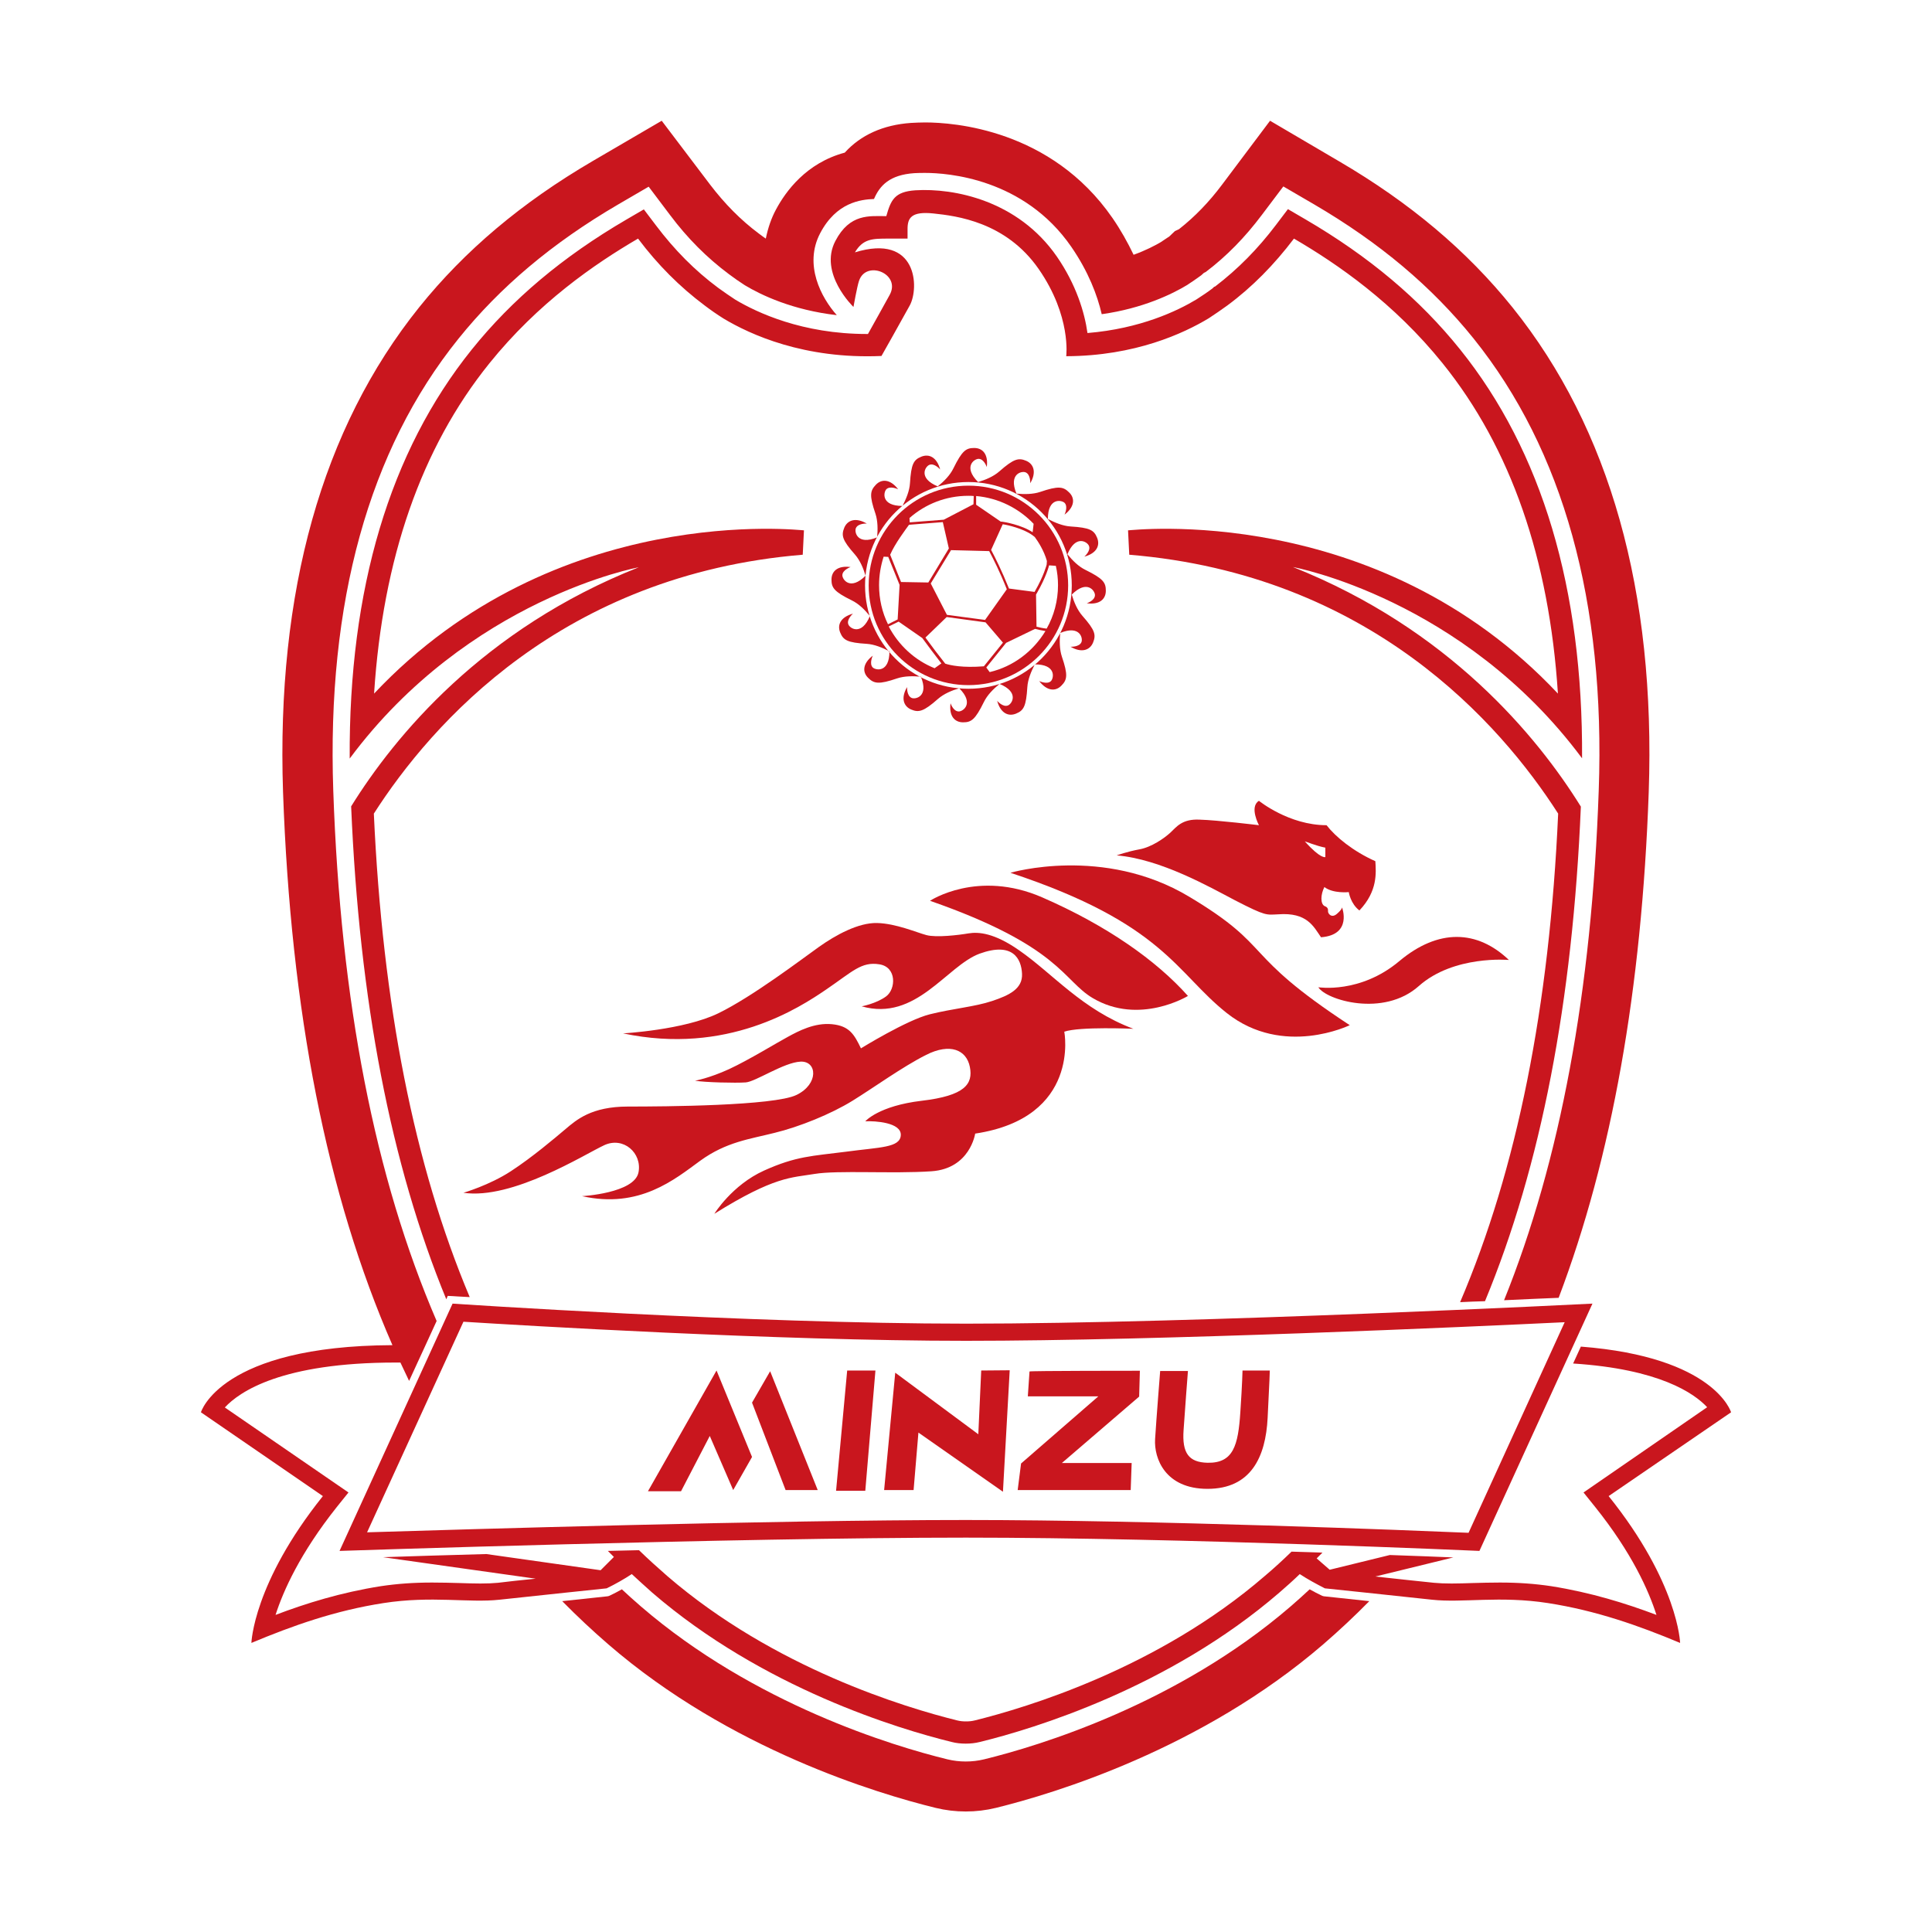 <svg version="1.1" xmlns="http://www.w3.org/2000/svg" xmlns:xlink="http://www.w3.org/1999/xlink" x="0px" y="0px"
	 viewBox="0 0 800 800" enable-background="new 0 0 800 800" xml:space="preserve">
<g>
	<path fill="#C9161E" d="M469.3,426c-21.3-8-33.3-22.8-47.3-32.5c-10.3-7.2-16.8-7.7-21-7c-4.1,0.7-13.3,1.8-17.4,0.7
		c-4.1-1.1-12.6-4.8-20.4-5c-7.8-0.2-17.2,5-24.1,9.9s-27.5,20.6-41.7,27.5c-14.2,6.9-39.4,8.3-39.4,8.3c43,9.1,72.9-10.5,84.3-18.3
		c10.7-7.3,14.4-11.5,21.8-10.3c7.3,1.1,6.9,10.3,2.8,13.3c-4.1,3-10.1,4.1-10.1,4.1c22.5,6.4,35.1-16.7,48.8-21.8
		c13.8-5,17.3,2.1,17.6,8.3c0.3,6.2-5.2,8.9-12.4,11.3c-7.2,2.4-16.2,3.1-25.8,5.5c-9.6,2.4-28.5,14.1-28.5,14.1
		c-2.8-5.8-4.8-9.3-12-10c-7.2-0.7-13.8,2.8-18.2,5.2c-4.5,2.4-16.2,9.6-24.4,13.4c-8.3,3.8-14.1,4.8-14.1,4.8
		c4.1,0.7,16.8,1,21,0.7c4.1-0.3,15.8-8.3,22.7-8.6c6.9-0.3,7.6,9.3-1.7,13.8c-9.3,4.5-54.7,4.8-69.8,4.8c-15.1,0-21.3,5.5-25.8,9.3
		c-4.5,3.8-13.8,11.7-22.7,17.5c-8.9,5.8-19.6,8.9-19.6,8.9c20.3,3,50.3-16,58.3-19.7c8-3.7,15.7,3.3,14.2,11.2
		c-1.6,8.7-23.4,9.9-23.4,9.9c23.8,5.3,38.3-6.9,49-14.7c10.8-7.8,20.4-8.9,30.7-11.5c10.3-2.5,23.4-7.8,32.3-13.3s20.6-14,30.5-19
		c9.9-5,16.7-2.1,18.1,5c1.4,7.1-2.1,11.9-19.9,14c-17.9,2.1-23.4,8.5-23.4,8.5c4.1-0.2,14.9,0.5,14.7,5.7c-0.2,5.3-8.7,5-22.7,6.9
		c-14,1.8-20.6,1.8-33.9,7.8c-13.3,6-20.6,17.9-20.6,17.9c25-15.6,31.9-14.9,41.5-16.5s32.3,0,48.4-1.1c16-1.1,18.1-15.6,18.1-15.6
		c43.8-6.6,36.9-42.2,36.9-42.2C447.1,425,469.3,426,469.3,426z"/>
	<path fill="#C9161E" d="M491.9,412.4c-13.1-14.7-33.5-29.1-60.3-40.8c-26.8-11.7-46.5,1.4-46.5,1.4c53.9,18.8,55,33,67.4,40.3
		C471.8,424.7,491.9,412.4,491.9,412.4z"/>
	<path fill="#C9161E" d="M508,419.5c23.4,18.5,50.9,5,50.9,5c-45.8-30-30.9-31.9-66.5-53.2c-35.5-21.3-74-9.9-74-9.9
		C481.9,382.4,486.9,402.8,508,419.5z"/>
	<path fill="#C9161E" d="M587.5,408.3c14.5-12.9,37.3-10.8,37.3-10.8c-13.1-12.5-29.2-13.1-45.4,0.5c-16.2,13.6-33.5,10.8-33.5,10.8
		C549,414,572.8,421.4,587.5,408.3z"/>
	<path fill="#C9161E" d="M484.6,344.8c-2.5,2.3-7.8,6-12.8,6.9c-5,0.9-9.4,2.5-9.4,2.5c18.2,1.5,38.7,13.2,49,18.6
		c13,6.7,12.9,6,17.9,5.8c11.9-0.9,14.6,5,17.7,9.5c13.1-1,8.7-12.4,8.7-12.4s0.2,0.7-2.1,2.7c-2.3,2-3.8-0.2-3.7-1.1
		c0.1-0.9-0.2-1.7-1.4-2.1c-1.8-0.9-1.7-4.8-0.1-7.9c3.6,2.8,10.1,2.1,10.1,2.1s0.7,4.8,4.4,7.6c7.6-8,6.9-15.6,6.6-20.4
		c-9.2-4.1-16.5-10.1-20.2-14.9c-15.6,0-28-10.1-28-10.1c-4.1,2.5,0,10.1,0,10.1s-17.2-2.1-24.5-2.3
		C489.4,339,487.1,342.5,484.6,344.8z M548.8,351v3.9c0,0-1.9,0.9-8.5-6.5C540.3,348.3,545.1,350.3,548.8,351z"/>
	<path fill="#C9161E" d="M352.2,234.8c-5.3-0.7-7.9,1.7-7.9,5.2c0,3.4,1.1,5,8.4,8.6c2.9,1.4,5.4,3.9,7.5,6.5
		c-3.4,8.2-8.2,5.2-8.9,3.5c-0.9-2.1,1.9-4.5,1.9-4.5c-5.1,1.4-6.6,4.6-5.3,7.8s3,4.2,11,4.7c3.2,0.2,6.5,1.6,9.4,3.1
		c0,8.9-5.6,7.9-6.9,6.7c-1.6-1.6,0-4.9,0-4.9c-4.2,3.2-4.4,6.8-1.9,9.2c2.4,2.4,4.4,2.8,12,0.2c3-1,6.6-1,9.8-0.7
		c3.4,8.2-2.2,9.5-3.8,8.8c-2.1-0.9-1.9-4.5-1.9-4.5c-2.7,4.6-1.4,8,1.7,9.3s5.1,0.9,11.1-4.4c2.4-2.1,5.7-3.5,8.8-4.4
		c6.3,6.3,1.6,9.6-0.2,9.6c-2.3,0-3.4-3.4-3.4-3.4c-0.7,5.3,1.7,7.9,5.2,7.9c3.4,0,5-1.1,8.6-8.4c1.4-2.9,3.9-5.4,6.5-7.5
		c8.2,3.4,5.2,8.2,3.5,8.9c-2.1,0.9-4.5-1.9-4.5-1.9c1.4,5.1,4.6,6.6,7.8,5.3c3.2-1.3,4.2-3,4.7-11c0.2-3.2,1.6-6.5,3.1-9.4
		c8.9,0,7.9,5.6,6.7,6.9c-1.6,1.6-4.9,0-4.9,0c3.2,4.2,6.8,4.4,9.2,1.9c2.4-2.4,2.8-4.4,0.2-12c-1-3-1-6.6-0.7-9.8
		c8.2-3.4,9.5,2.2,8.8,3.8c-0.9,2.1-4.5,1.9-4.5,1.9c4.6,2.7,8,1.4,9.3-1.7c1.3-3.2,0.9-5.1-4.4-11.1c-2.1-2.4-3.5-5.7-4.4-8.8
		c6.3-6.3,9.6-1.6,9.6,0.2c0,2.3-3.4,3.4-3.4,3.4c5.3,0.7,7.9-1.7,7.9-5.2c0-3.4-1.1-5-8.4-8.6c-2.9-1.4-5.4-3.9-7.5-6.5
		c3.4-8.2,8.2-5.2,8.9-3.5c0.9,2.1-1.9,4.5-1.9,4.5c5.1-1.4,6.6-4.6,5.3-7.8c-1.3-3.2-3-4.2-11-4.7c-3.2-0.2-6.5-1.6-9.4-3.1
		c0-8.9,5.6-7.9,6.9-6.7c1.6,1.6,0,4.9,0,4.9c4.2-3.2,4.4-6.8,1.9-9.2c-2.4-2.4-4.4-2.8-12-0.2c-3,1-6.6,1-9.8,0.7
		c-3.4-8.2,2.2-9.5,3.8-8.8c2.1,0.9,1.9,4.5,1.9,4.5c2.7-4.6,1.4-8-1.7-9.3s-5.1-0.9-11.1,4.4c-2.4,2.1-5.7,3.5-8.8,4.4
		c-6.3-6.3-1.6-9.6,0.2-9.6c2.3,0,3.4,3.4,3.4,3.4c0.7-5.3-1.7-7.9-5.2-7.9c-3.4,0-5,1.1-8.6,8.4c-1.4,2.9-3.9,5.4-6.5,7.5
		c-8.2-3.4-5.2-8.2-3.5-8.9c2.1-0.9,4.5,1.9,4.5,1.9c-1.4-5.1-4.6-6.6-7.8-5.3s-4.2,3-4.7,11c-0.2,3.2-1.6,6.5-3.1,9.4
		c-8.9,0-7.9-5.6-6.7-6.9c1.6-1.6,4.9,0,4.9,0c-3.2-4.2-6.8-4.4-9.2-1.9s-2.8,4.4-0.2,12c1,3,1,6.6,0.7,9.8
		c-8.2,3.4-9.5-2.2-8.8-3.8c0.9-2.1,4.5-1.9,4.5-1.9c-4.6-2.7-8-1.4-9.3,1.7c-1.3,3.2-0.9,5.1,4.4,11.1c2.1,2.4,3.5,5.7,4.4,8.8
		c-6.3,6.3-9.6,1.6-9.6-0.2C348.8,236,352.2,234.8,352.2,234.8z M401,199.6c23.6,0,42.8,19.1,42.8,42.8s-19.1,42.8-42.8,42.8
		s-42.8-19.1-42.8-42.8S377.4,199.6,401,199.6z"/>
	<path fill="#C9161E" d="M401,283.7c22.8,0,41.3-18.5,41.3-41.3c0-22.8-18.5-41.3-41.3-41.3c-22.8,0-41.3,18.5-41.3,41.3
		C359.7,265.2,378.2,283.7,401,283.7z M391.4,274.8c-2.1-2.6-5.9-7.6-8.2-10.8l8.8-8.5l16.1,2.2l7.2,8.4l-7.9,9.8
		C398.6,276.6,393.5,275.5,391.4,274.8z M385.4,241.6l8.4-13.8l15.8,0.4c1.7,3.2,4.4,8.5,7.3,15.8l-9,12.7l-15.8-2.1L385.4,241.6z
		 M409.8,278.3l-1.4-1.9l8.2-10.2l12-5.8c1.1,0.3,2.5,0.6,4.3,0.9C427.8,269.7,419.6,276,409.8,278.3z M437.2,234.3
		c0.6,2.6,0.9,5.3,0.9,8c0,6.5-1.7,12.7-4.7,18c-1.7-0.2-3.1-0.5-4.2-0.8l-0.2-13.3c0.1-0.2,0.3-0.5,0.4-0.7c3.8-6.6,4.9-11,5-11.4
		L437.2,234.3z M433.5,232.3l-0.1,1.5c0,0-1.1,4.5-4.9,11.1c0,0.1-0.1,0.1-0.1,0.2l-10.6-1.4c-3-7.4-5.7-12.8-7.4-16l4.8-10.6
		c0,0,0.1,0,0.1,0c2.1,0.3,8.3,1.8,11.9,4.3c0.5,0.3,0.9,0.7,1.3,1C429.9,224.3,432.3,228,433.5,232.3z M404.2,205.4
		c9.3,0.8,17.7,5.1,23.8,11.5l-0.4,3.5c-4.6-3.1-12-4.3-12.1-4.3c-0.4-0.1-0.8-0.1-1.1-0.1l-10.2-7L404.2,205.4z M401,205.3
		c0.7,0,1.5,0,2.2,0.1l-0.1,3.4l-12.3,6.4l-14.1,1.1l-0.1-1.8C383.2,208.7,391.7,205.3,401,205.3z M376.4,217.3l14-1.1l2.5,10.9
		l-8.5,14.1l-11.3-0.2l-4.5-11.3C370.5,225.2,375.1,219.1,376.4,217.3z M364,242.3c0-4.1,0.7-8.1,1.9-11.8l1.9,0.1l4.7,11.6
		l-0.8,14.3l-4,2C365.3,253.6,364,248.1,364,242.3z M372.1,257.4l9.8,6.8c2,2.8,5.6,7.5,7.9,10.5l-2.8,2c-8.2-3.3-14.9-9.5-19-17.3
		L372.1,257.4z"/>
	<polygon fill="#C9161E" points="293.9,594.6 303.6,617 311.4,603.3 296.7,567.5 268.3,617.5 282,617.5 	"/>
	<polygon fill="#C9161E" points="338.6,617 318.9,567.8 311.4,580.8 325.3,617 	"/>
	<polygon fill="#C9161E" points="362.5,567.5 350.8,567.5 346.2,617.3 358.3,617.3 	"/>
	<polygon fill="#C9161E" points="380.3,593.2 415.3,617.7 418.1,567.4 406.3,567.5 405.1,593.9 370.7,568.4 366.1,617 378.3,617 	
		"/>
	<path fill="#C9161E" d="M468.6,605.8h-28.9l32-27.5l0.3-10.7c0,0-46.1,0-45.7,0.3l-0.7,10.3h29.2l-32,27.8l-1.4,11h46.8
		L468.6,605.8z"/>
	<path fill="#C9161E" d="M500,616.5c18,0,24.1-13.2,24.9-29.4c0.8-15.3,0.9-19.6,0.9-19.6h-11.3c0,0-0.1,5.3-0.9,17.2
		c-0.9,13.9-2.9,21.2-13.6,21c-7.7-0.2-10.6-3.9-9.9-13.6c0.4-6.3,1.8-24.4,1.8-24.4h-11.5c0,0-1.6,20.1-2.1,28.2
		C477.8,603.9,482.5,616.5,500,616.5z"/>
	<path fill="#C9161E" d="M400,636.7c89.6,0,212.6,5.5,212.6,5.5l46.8-102.4c0,0-163.3,8.3-259.4,8.3c-89.6,0-212.6-8.3-212.6-8.3
		l-46.8,102.4C140.6,642.2,303.9,636.7,400,636.7z M191.9,547.3c24,1.5,129.5,7.9,208.1,7.9c80.2,0,208.5-5.8,247.9-7.7l-39.8,87.2
		c-23.8-1-129.4-5.3-208.1-5.3c-80.3,0-208.8,3.9-248,5.1L191.9,547.3z"/>
	<path fill="#C9161E" d="M716.8,584.8c0,0-6.7-22.9-62.2-27.2l-3.2,7c35.7,2.3,50.1,12.3,55.5,18.1L655.7,618l4.9,6.1
		c15.2,19,22.1,34.6,25.3,44.6c-12.7-4.8-27.2-9.3-43.6-11.9c-6.7-1-13.4-1.5-21.2-1.5c-4,0-7.6,0.1-11.2,0.2
		c-3.1,0.1-6,0.2-8.8,0.2c-2.9,0-5.2-0.1-7.3-0.3c-5.7-0.6-15.4-1.6-24.3-2.6l32.3-7.9c-6.4-0.3-15.4-0.6-26.3-1l-24.9,6.1l-5.4-4.7
		c-0.2,0.2-0.5,0.5-0.7,0.7c1-1,2-2,3.1-3.1c-4.1-0.1-8.4-0.3-12.8-0.4c-3.6,3.5-7.3,6.9-11.1,10.1c-44.2,38.2-98.7,54.5-120.1,59.8
		c-1.2,0.3-2.4,0.4-3.6,0.4c-1.2,0-2.4-0.1-3.6-0.4c-21.4-5.3-75.8-21.6-120.1-59.8c-4-3.5-7.9-7-11.7-10.7
		c-4.3,0.1-8.6,0.2-12.9,0.3c1,1,2,2,3,3c-0.2-0.2-0.5-0.5-0.7-0.7c0.1,0.1,0.1,0.1,0.2,0.2l-5.5,5.5l-47.3-6.7
		c-17.4,0.5-32.2,0.9-42.8,1.3l63.2,8.9c-6,0.6-11.7,1.2-15.6,1.7c-2.1,0.2-4.4,0.3-7.3,0.3c-2.7,0-5.7-0.1-8.8-0.2
		c-3.5-0.1-7.2-0.2-11.2-0.2c-7.8,0-14.5,0.5-21.2,1.5c-16.5,2.6-31,7.1-43.6,11.9c3.2-10,10.2-25.6,25.3-44.6l4.9-6.1l-51.2-35.2
		c6.1-6.6,23.7-18.6,70.7-18.6c0.7,0,1.3,0,2,0c1.2,2.5,2.4,5.1,3.6,7.6l3.4-7.4l2.4-5.2l5.6-12.2c-25.6-59.4-39.8-132.2-42.8-219.6
		c-2.7-78,14.7-141,51.8-187.1c17.3-21.5,38.9-39.7,66.1-55.6l12.7-7.4l8.9,11.8c7.2,9.6,15.2,17.6,24.3,24.4
		c2.1,1.6,4.3,3.1,6.6,4.6c6.8,4.1,19.8,10.3,38.1,12.4c-6.5-7.3-13.7-20.9-6.9-33.9c6.7-12.8,16.8-14,22.3-14.2
		c2.4-5.6,6.5-10,16.7-10.7c1.5-0.1,3-0.1,4.5-0.1c9.2,0,40.9,2.2,60.5,30.6c7.1,10.3,10.8,20.1,12.6,27.9
		c17.1-2.4,29.3-8.4,35.4-12.1c2-1.3,4-2.7,5.8-4l1.1-1l0.8-0.4c8.7-6.6,16.2-14.3,23.2-23.6l8.9-11.8l12.7,7.4
		c27.2,15.9,48.8,34.1,66.1,55.6c37.1,46.2,54.6,109.1,51.8,187.1c-2.9,83.2-15.9,153.3-39.2,211.1c9-0.4,16.7-0.8,22.6-1
		c22.1-58.3,34.4-127.8,37.3-209.3c2.9-83.1-16.1-150.6-56.4-200.8c-18.9-23.5-42.4-43.3-71.8-60.5L525.9,50L506,76.5
		c-5.4,7.2-11.2,13.2-17.8,18.4l-1.7,0.8l-2.3,2.2c-1.2,0.8-2.4,1.6-3.6,2.4c-2.4,1.4-6.2,3.4-11.2,5.2c-2.5-5.2-5.4-10.4-8.8-15.3
		c-25.4-36.7-65.8-39.5-77.5-39.5c-2,0-4,0.1-5.9,0.2c-11.5,0.8-20.8,5-27.4,12.3c-16,4.3-24.5,16.1-28.5,23.6
		c-1.9,3.5-3.3,7.6-4.2,12c-1-0.7-2-1.4-2.9-2.1c-7.5-5.6-14.1-12.3-20.2-20.3L274,50l-28.6,16.7c-29.4,17.2-52.9,37-71.8,60.5
		C133.3,177.4,114.4,245,117.2,328c3.2,90.9,18.1,166.8,45.3,229c-71.3,0.3-79.3,27.8-79.3,27.8l50.5,34.7
		c-28.9,36.1-29.6,60.8-29.6,60.8c17.2-7.2,34.7-13.4,54.7-16.5c19.9-3.1,35.4,0,48.1-1.4c12.7-1.4,44.3-4.7,44.3-4.7
		c3.7-1.8,7.2-3.8,10.4-5.9c-0.1-0.1-0.1-0.1-0.2-0.2c2.9,2.7,5.8,5.3,8.7,7.9c45.8,39.5,101.9,56.4,123.9,61.8
		c1.9,0.5,3.9,0.7,5.9,0.7c2,0,3.9-0.2,5.9-0.7c22-5.4,78.1-22.3,123.9-61.8c2.9-2.5,5.7-5,8.5-7.7c3.2,2.1,6.7,4,10.4,5.9
		c0,0,31.6,3.3,44.3,4.7c12.7,1.4,28.2-1.7,48.1,1.4c19.9,3.1,37.5,9.3,54.7,16.5c0,0-0.7-24.8-29.6-60.8L716.8,584.8z"/>
	<path fill="#C9161E" d="M145.4,333.9c3.4,80.5,16.4,148.2,39.4,204.1l0.6-1.4l2.1,0.1c0.2,0,2.6,0.2,7,0.4
		c-23-54.6-36.1-121-39.7-200.2c23.9-37.3,78-99,177.6-107.2l0.5-10.1c-0.8,0.1-102.8-12.3-178,67.6c3.6-55.8,19.5-101.7,47.7-136.7
		c20.2-25.1,43.6-41.2,61.6-51.7c8.2,10.9,17.3,20,27.6,27.7c2.5,1.9,5.1,3.7,7.8,5.4c11,6.6,33.4,16.9,65.4,15.5
		c0,0,7.7-13.6,11.7-20.9c4-7.3,3.2-30-22.7-22c3.4-5.7,7.3-5.7,13.9-5.7c6.5,0,7.9,0,7.9,0c0-0.1,0-0.6,0-4c0-4.5,1.5-7.4,10.8-6.4
		c9.3,1,29.9,3.4,43.5,23s11.4,36.1,11.4,36.1c28.6-0.1,48.7-9.5,59-15.7c2.6-1.7,5.2-3.5,7.7-5.3c0,0,0,0,0,0l0,0c0,0,0,0,0,0
		c10.4-7.7,19.4-16.9,27.6-27.7c18,10.5,41.4,26.6,61.6,51.7c28.2,35,44.1,80.9,47.7,136.7c-75.1-79.9-177.2-67.5-178-67.6l0.5,10.1
		c99.6,8.2,153.7,69.9,177.6,107.2c-3.6,80.2-17.1,147.3-40.6,202.3c3.6-0.2,7-0.3,10.3-0.4c23.2-56,36.3-124,39.7-204.8
		c-18-29-54.6-73.5-119.2-99.2c0,0,70.4,12.9,119.7,79.2c0.4-70.2-16.6-127.1-50.5-169.3c-16.7-20.8-37.7-38.5-64.1-53.9l-7.2-4.2
		l-5,6.6c-7.5,9.9-15.7,18.2-25.1,25.4l-0.5,0.2l-0.6,0.6c-2.1,1.6-4.4,3.1-6.7,4.6c-7.8,4.7-23.2,12.1-45.1,13.9
		c-1.2-8.6-4.7-20.1-12.7-31.7c-16.1-23.2-42.5-28.4-58.6-27.4c-8.6,0.6-10.1,4-12,10.7c-6.9,0-15.1-1.2-21.1,10.3
		c-7,13.4,7.5,27.3,7.5,27.3s1.5-8.5,2.3-10.8c2.9-8.8,17.5-3,12.7,5.8c-2.5,4.5-6.4,11.6-9,16.2c-0.1,0-0.3,0-0.4,0
		c-26.8,0-45.6-8.9-54.5-14.2c-2.4-1.6-4.8-3.2-7.1-4.9c-9.7-7.2-18.1-15.7-25.8-25.9l-5-6.6l-7.2,4.2
		c-26.4,15.4-47.4,33.1-64.1,53.9c-33.9,42.2-50.9,99.1-50.5,169.3c49.3-66.3,119.7-79.2,119.7-79.2
		C200,260.4,163.4,304.9,145.4,333.9z"/>
	<path fill="#C9161E" d="M547.8,660.9l-0.5-0.2c-1.7-0.8-3.4-1.7-5-2.6c-2.6,2.4-5.2,4.8-7.9,7.1c-47,40.5-104.4,57.8-126.9,63.3
		c-2.5,0.6-5,0.9-7.6,0.9c-2.6,0-5.1-0.3-7.6-0.9c-22.5-5.5-79.9-22.8-126.9-63.3c-2.7-2.3-5.3-4.7-7.9-7.1c-1.6,0.9-3.3,1.8-5,2.6
		l-0.5,0.2l-0.5,0.1c-0.2,0-8.7,0.9-18.7,2c6.1,6.2,12.5,12.2,19.1,17.9c50.3,43.5,111.5,61.8,135.5,67.7c4.1,1,8.3,1.5,12.5,1.5
		c4.2,0,8.4-0.5,12.5-1.5c24-5.9,85.1-24.3,135.5-67.7c6.6-5.7,13-11.7,19.1-17.9c-10.1-1.1-18.7-2-18.7-2L547.8,660.9z"/>
</g>
<g>
</g>
<g>
</g>
<g>
</g>
<g>
</g>
<g>
</g>
<g>
</g>
<g>
</g>
<g>
</g>
<g>
</g>
<g>
</g>
<g>
</g>
</svg>
